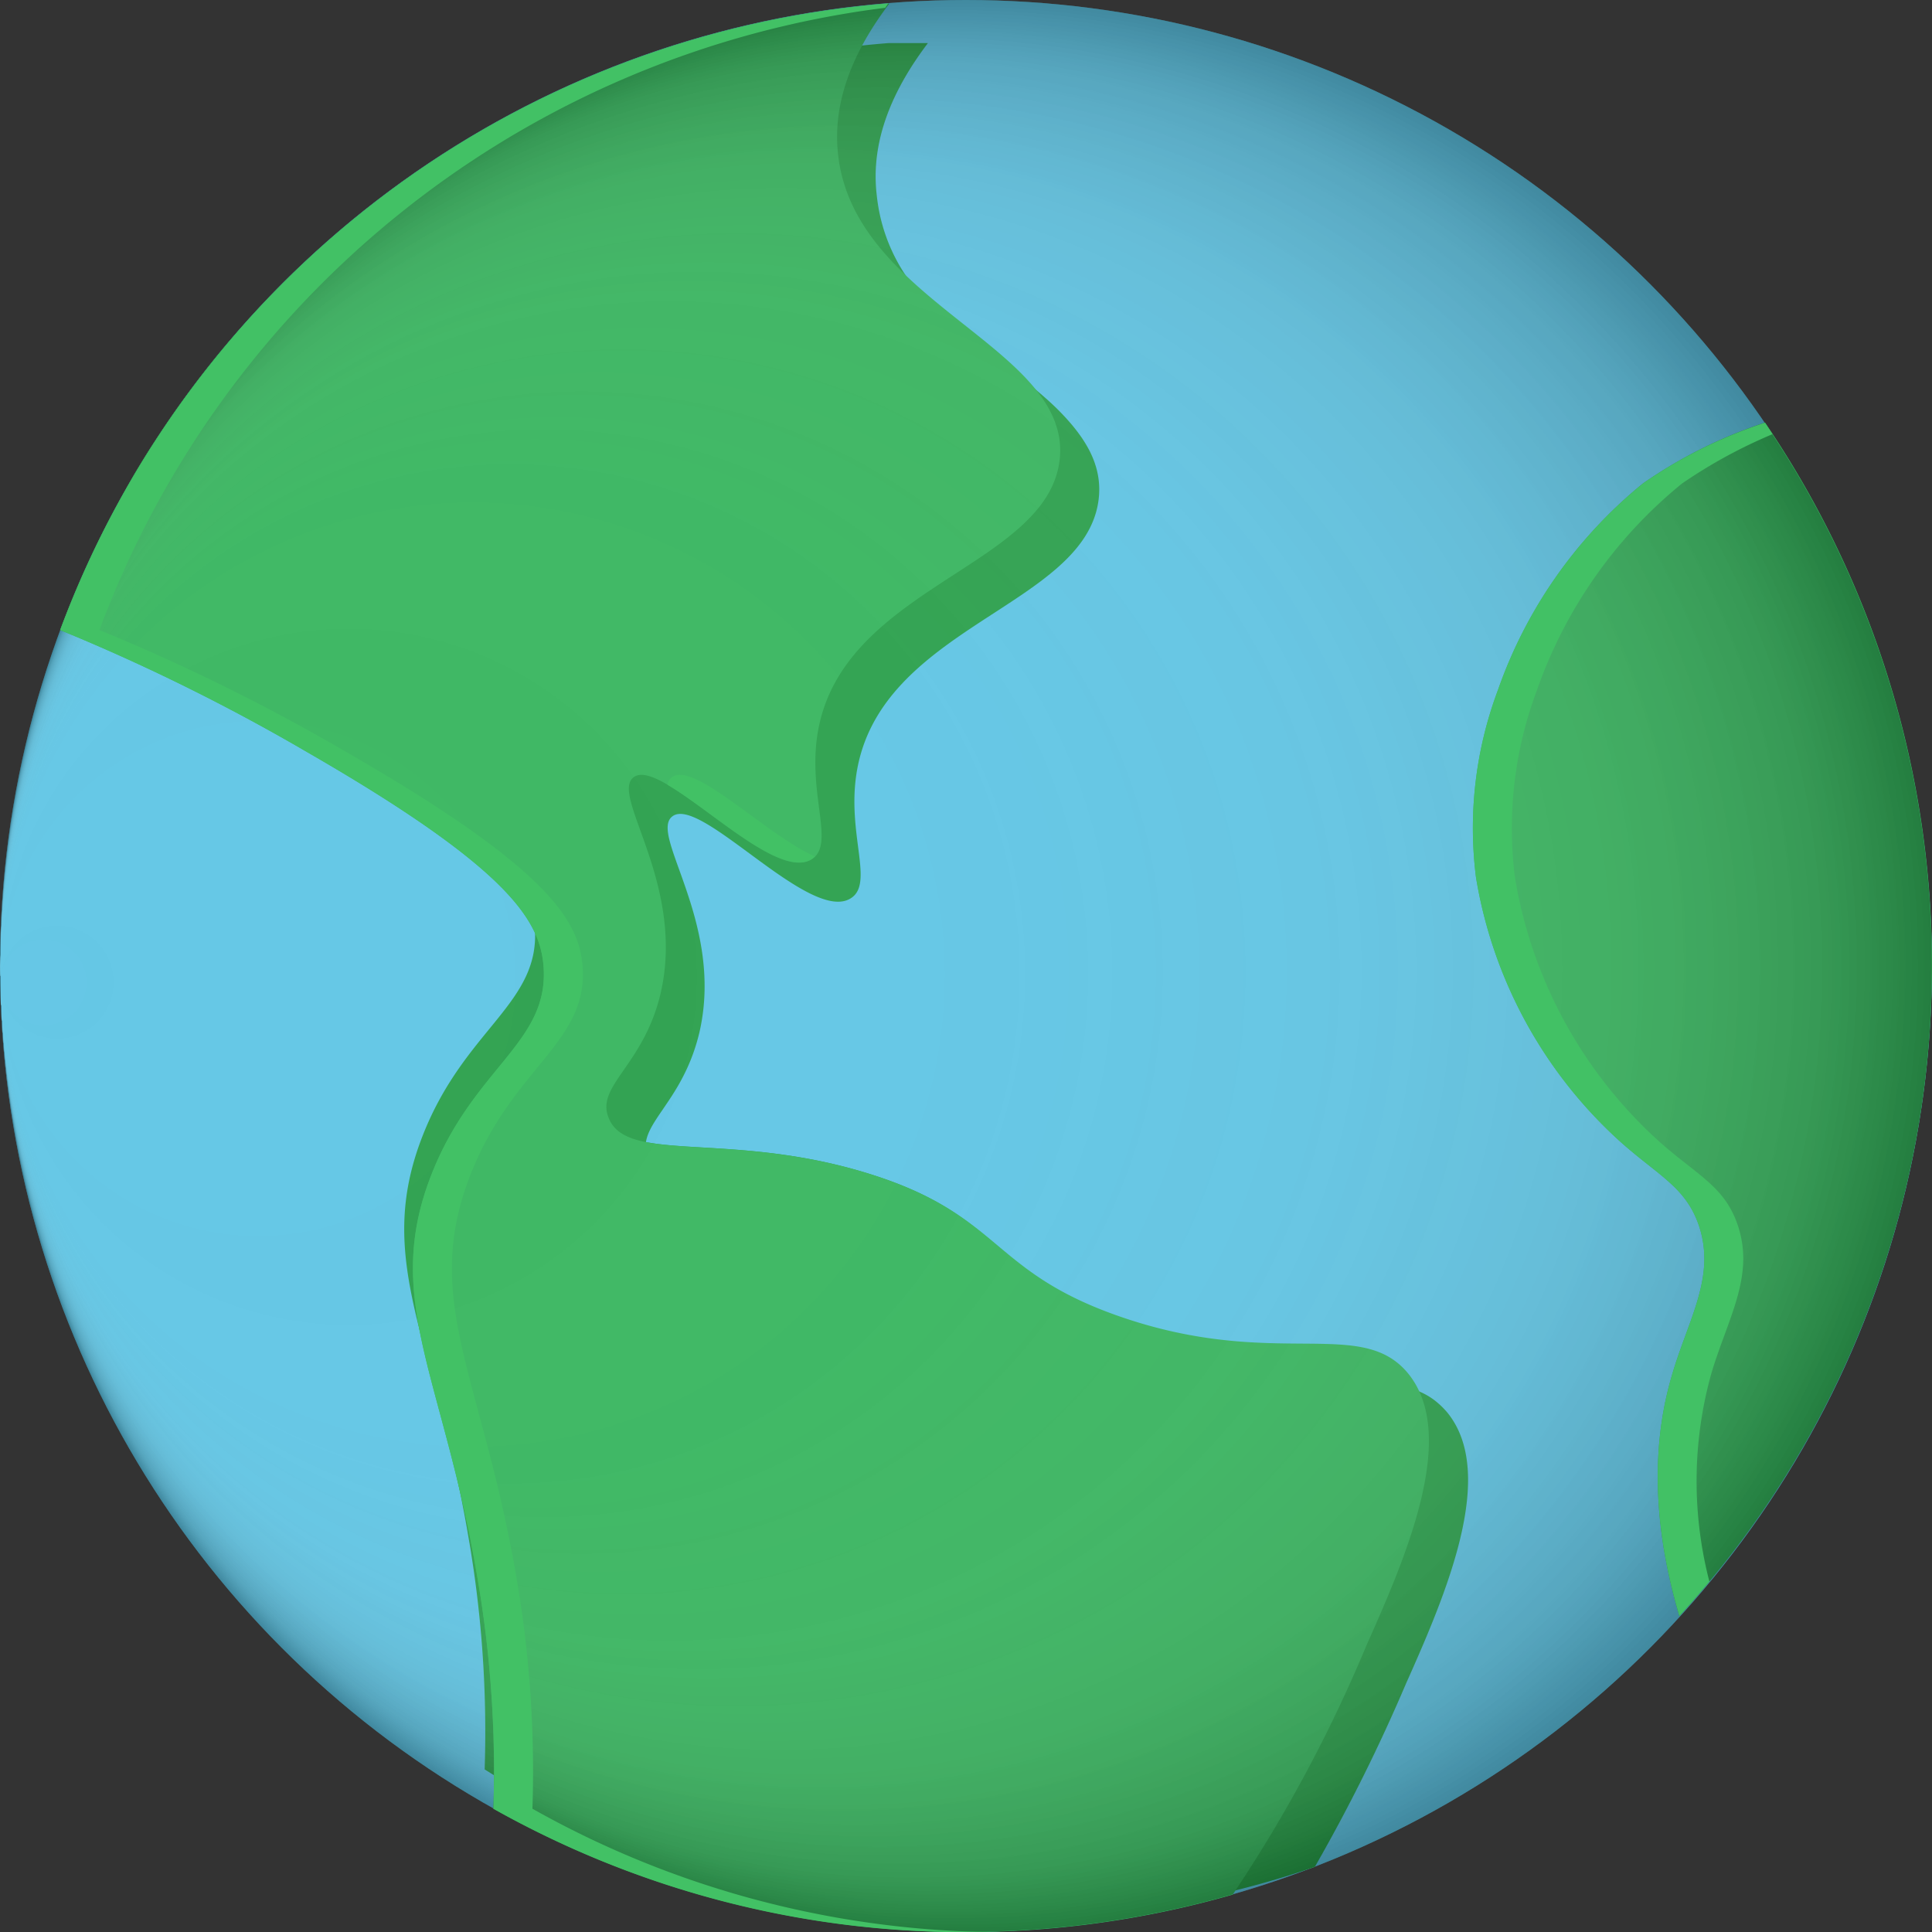 <svg xmlns="http://www.w3.org/2000/svg" xmlns:xlink="http://www.w3.org/1999/xlink" viewBox="0 0 148.41 148.42"><rect x="0" y="0" width="148.41" height="148.42" fill="#333333" stroke="none"/><defs><style>.cls-1{fill:#5cc4e4;}.cls-2{fill:#269e48;}.cls-3{fill:#33b45b;}.cls-4{opacity:0.3;fill:url(#radial-gradient);}.cls-5{fill:#42c165;}</style><radialGradient id="radial-gradient" cx="689.72" cy="526.14" fx="615.525" r="74.2" gradientTransform="translate(-624.93 -439.36) rotate(-1.04)" gradientUnits="userSpaceOnUse"><stop offset="0" stop-color="#fff" stop-opacity="0.2"/><stop offset="0.51" stop-color="#f6f6f6" stop-opacity="0.23"/><stop offset="0.7" stop-color="#d4d4d4" stop-opacity="0.34"/><stop offset="0.83" stop-color="#999" stop-opacity="0.52"/><stop offset="0.94" stop-color="#454545" stop-opacity="0.78"/><stop offset="1"/></radialGradient></defs><g id="Layer_2" data-name="Layer 2"><g id="Layer_1-2" data-name="Layer 1"><circle class="cls-1" cx="74.2" cy="74.2" r="74.2"/><path class="cls-2" d="M110.46,107.78l0,0,0,0,0,0,0,0,0,0,0,0s0,0,0,0,0,0,0,0l0,0s0,0,0,0,0,0,0,0,0,0,0,0,0,0,0,0l0,0,0,0,0,0,0,0,0,0,0,0,0,0,0,0,0,0,0,0,0,0,0,0,0,0,0,0,0,0,0,0,0,0,0,0,0,0,0,0,0,0,0,0,0,0,0,0,0,0,0,0,0,0s0,0,0,0,0,0,0,0l0,0s0,0,0,0,0,0,0,0,0,0,0,0l0,0,0,0,0,0,0,0,0,0,0,0,0,0,0,0,0,0,0,0,0,0,0,0,0,0,0,0,0,0,0,0,0,0,0,0,0,0,0,0,0,0,0,0,0,0,0,0,0,0,0,0s0,0,0,0,0,0,0,0,0,0,0,0,0,0,0,0l0,0,0,0,0,0,0,0,0,0,0,0,0,0,0,0,0,0,0,0,0,0,0,0,0,0,0,0,0,0,0,0,0,0,0,0,0,0,0,0,0,0,0,0,0,0,0,0c-3.73-3.24-10.18.19-21.35-3.64C76.06,97.71,77.05,93.45,67,90.24c-7.62-2.43-13.86-1.82-17.38-2.51.29-1.92,3-3.74,4.11-8.44,1.93-8.4-3.92-15.2-2.08-16.58C53.81,61.05,62.24,71,65.36,69c1.79-1.13-.27-4.84.42-9.5,1.7-11.4,17.57-12.87,18.61-21.11.34-2.7-1.07-4.88-3.2-7l0,0,0,0,0,0,0,0,0,0,0,0,0,0,0,0,0,0,0,0,0,0,0,0,0,0,0,0,0,0,0,0,0,0,0,0,0,0,0,0,0,0,0,0,0,0,0,0,0,0,0,0,0,0,0,0,0,0,0,0,0,0,0,0,0,0,0,0,0,0,0,0,0,0,0,0,0,0,0,0,0,0,0,0,0,0,0,0,0,0,0,0,0,0,0,0,0,0,0,0,0,0,0,0,0,0,0,0,0,0,0,0,0,0,0,0,0,0,0,0,0,0,0,0,0,0,0,0,0,0,0,0,0,0,0,0,0,0,0,0,0,0,0,0,0,0,0,0,0,0,0,0,0,0,0,0,0,0,0,0,0,0,0,0,0,0,0,0,0,0,0,0,0,0,0,0,0,0,0,0,0,0,0,0,0,0,0,0,0,0,0,0,0,0,0,0,0,0,0,0c-2.11-2.06-5-4-7.51-6.27A13.53,13.53,0,0,1,67.35,15c-.51-4.26,1.3-8.22,3.93-11.69h0a.08.08,0,0,1,0,0h0l0,0h0l0,0h0s0,0,0,0h0l0,0h0l0,0h0s0,0,0,0h0l0,0H71l0,0H71l0,0h0l0,0h0l0,0h0s0,0,0,0h0l0,0h-.06l0,0h-.06l0,0h-.06l0,0h-.06l0,0h-.06l0,0h-.06l0,0h-.06l0,0H70.6l0,0h-.06l0,0h-.06l0,0h-.06l0,0h-.06l0,0h-.06l0,0h-.06l0,0h-.06l0,0h-.06l0,0h0l0,0h0l0,0h0l0,0h0l0,0h0l0,0h0s0,0,0,0h0l0,0h-.05l0,0H70.1l0,0h-.05l0,0h0l0,0h0l0,0h0l0,0h0l0,0h0s0,0,0,0h0s0,0,0,0h0l0,0h0l0,0H69.8l0,0h-.06l0,0h-.06l0,0h-.06l0,0h-.06l0,0h-.06l0,0h-.06l0,0h-.06l0,0h-.06l0,0h-.06l0,0H69.5l0,0h-.06l0,0h-.06l0,0h-.06l0,0h-.06l0,0h-.06l0,0h0a.08.08,0,0,1,0,0h0l0,0h0a.08.08,0,0,1,0,0h-.05a.08.08,0,0,1,0,0h-.05l0,0h0s0,0,0,0h0l0,0h0l0,0h0l0,0h0l0,0h0l0,0h0l0,0h0l0,0h0l0,0h0l0,0h-.05l0,0h-.05l0,0h-.06l0,0h-.06l0,0h-.06l0,0h-.06l0,0H68.7l0,0h-.06l0,0h-.06l0,0h-.06l0,0h-.06l0,0h-.06l0,0h-.06l0,0h-.06l0,0h-.06l0,0h-.06l0,0H68.4l0,0h-.06l0,0h-.05l0,0h-.05a.08.08,0,0,1,0,0h0l0,0h0l0,0a73.82,73.82,0,0,0-28.09,8l-.13.07c-.76.39-1.51.8-2.25,1.21l0,0c-2.2,1.24-4.33,2.6-6.39,4l-.37.27a72.58,72.58,0,0,0-5.84,4.65l-.11.09c-.59.52-1.16,1.05-1.74,1.59l-.37.36Q20.37,23,18,25.76l-.31.36c-.5.58-1,1.17-1.47,1.77l-.28.36Q13.76,31,11.83,34c-.13.18-.25.37-.37.56-.4.63-.79,1.27-1.17,1.91-.06.11-.13.22-.19.34C9.36,38.12,8.65,39.42,8,40.74l-.27.53c-.31.62-.6,1.25-.89,1.87l-.42.91c-.27.62-.54,1.24-.8,1.86-.09.21-.16.41-.24.61-.25.63-.51,1.25-.74,1.88l0,0h0l0,0h0l0,0h0l0,0h0l0,0h0l0,0h0l0,0h0l0,0h0l0,0h0l0,0h0l0,0H5l0,0H5l0,0H5l0,0H5l0,0h0l0,0h0v0h0v0h0v0h0v0h0v0h0v0h0v0h0v0h0v0h0v0h0v0h0v0h0v0h0v0h0v0h0v0h0v0h0l0,0h0l0,0h0l0,0h0l0,0h0l0,0h0l0,0h0l0,0h0l0,0h0l0,0h0l0,0h0l0,0H6l0,0H6l0,0H6l0,0h0l0,0h0l0,0h0v0h0v0h0v0h0v0h0v0h0v0h0v0h0v0h0v0h0v0h0v0h0v0h0v0h0v0h0v0h0v0h0v0h0l0,0h0l0,0h0l0,0h0l0,0h0l0,0h0l0,0h0l0,0h0l0,0h0l0,0h0l0,0h0l0,0H7l0,0H7l0,0H7l0,0h0l0,0h0v0h0v0h0v0h0v0h0v0h0v0h0v0h0v0h0v0h0v0h0v0h0v0h0v0h0v0h0v0h0v0h0v0h0a152.15,152.15,0,0,1,19,9.39,90.12,90.12,0,0,1,13.07,8.7,8.2,8.2,0,0,1,2,4.59c.56,6-5.36,7.85-8.61,16.18-3.76,9.62.91,15.42,3.52,30.79a87.21,87.21,0,0,1,1.25,17.87A74.19,74.19,0,0,0,101,143.41a132.89,132.89,0,0,0,7-14.07c3.13-7,7-16.11,3.19-20.82A6.33,6.33,0,0,0,110.46,107.78Z"/><path class="cls-3" d="M86.14,101.17C76.06,97.71,77.05,93.45,67,90.24c-10.8-3.44-18.86-.77-20.25-4.38-1-2.47,2.69-4,4-9.57,1.93-8.4-3.92-15.2-2.08-16.58C50.81,58.05,59.24,68,62.36,66c1.79-1.13-.27-4.84.42-9.5,1.7-11.4,17.57-12.87,18.61-21.11,1.09-8.63-15.68-12-17-23.43-.51-4.26,1.3-8.22,3.93-11.69A74.22,74.22,0,0,0,4.62,48.4a152.15,152.15,0,0,1,19,9.39C39,66.65,41.41,70.66,41.74,74.08c.56,6-5.36,7.85-8.61,16.18-3.76,9.62.91,15.42,3.52,30.79a87.39,87.39,0,0,1,1.25,17.89,74.25,74.25,0,0,0,56.79,6.6,111.36,111.36,0,0,0,10.3-19.2c3.13-7,7-16.11,3.19-20.82C104.57,101.1,98,105.24,86.14,101.17Z"/><path class="cls-3" d="M135.58,32.46a36.34,36.34,0,0,0-9.37,4.67A35.58,35.58,0,0,0,115.07,53a30.17,30.17,0,0,0-1.69,14.39,35,35,0,0,0,11.13,20.35c2.94,2.61,5,3.47,6,6.42,1.31,3.94-.82,7.17-2.07,11.46-1.21,4.09-1.9,10.14.56,18.52a74.11,74.11,0,0,0,6.59-91.67Z"/><circle class="cls-4" cx="74.2" cy="74.2" r="74.2"/><path class="cls-5" d="M131.43,105.61c1.25-4.29,3.38-7.52,2.07-11.46-1-3-3.05-3.81-6-6.42a35,35,0,0,1-11.13-20.35A30.17,30.17,0,0,1,118.07,53a35.58,35.58,0,0,1,11.14-15.86,38.7,38.7,0,0,1,6.95-3.79c-.19-.29-.38-.59-.58-.88a36.34,36.34,0,0,0-9.37,4.67A35.58,35.58,0,0,0,115.07,53a30.17,30.17,0,0,0-1.69,14.39,35,35,0,0,0,11.13,20.35c2.94,2.61,5,3.47,6,6.42,1.31,3.94-.82,7.17-2.07,11.46-1.21,4.09-1.9,10.14.56,18.52.79-.86,1.56-1.75,2.31-2.65A30.76,30.76,0,0,1,131.43,105.61Z"/><path class="cls-5" d="M40.9,138.94a87.39,87.39,0,0,0-1.25-17.89C37,105.68,32.37,99.88,36.13,90.26c3.25-8.33,9.17-10.2,8.61-16.18-.33-3.42-2.71-7.43-18.1-16.29a152.15,152.15,0,0,0-19-9.39A74.24,74.24,0,0,1,68,.6l.24-.34A74.22,74.22,0,0,0,4.62,48.4a152.15,152.15,0,0,1,19,9.39C39,66.65,41.41,70.66,41.74,74.08c.56,6-5.36,7.85-8.61,16.18-3.76,9.62.91,15.42,3.52,30.79a87.39,87.39,0,0,1,1.25,17.89,73.85,73.85,0,0,0,37.63,9.47h.17A73.74,73.74,0,0,1,40.9,138.94Z"/><path class="cls-5" d="M51.6,59.71a.89.89,0,0,0-.32.58c3.45,2,8.75,7.17,11.08,5.7a1.59,1.59,0,0,0,.24-.2C58.79,64.1,53.31,58.42,51.6,59.71Z"/></g></g></svg>